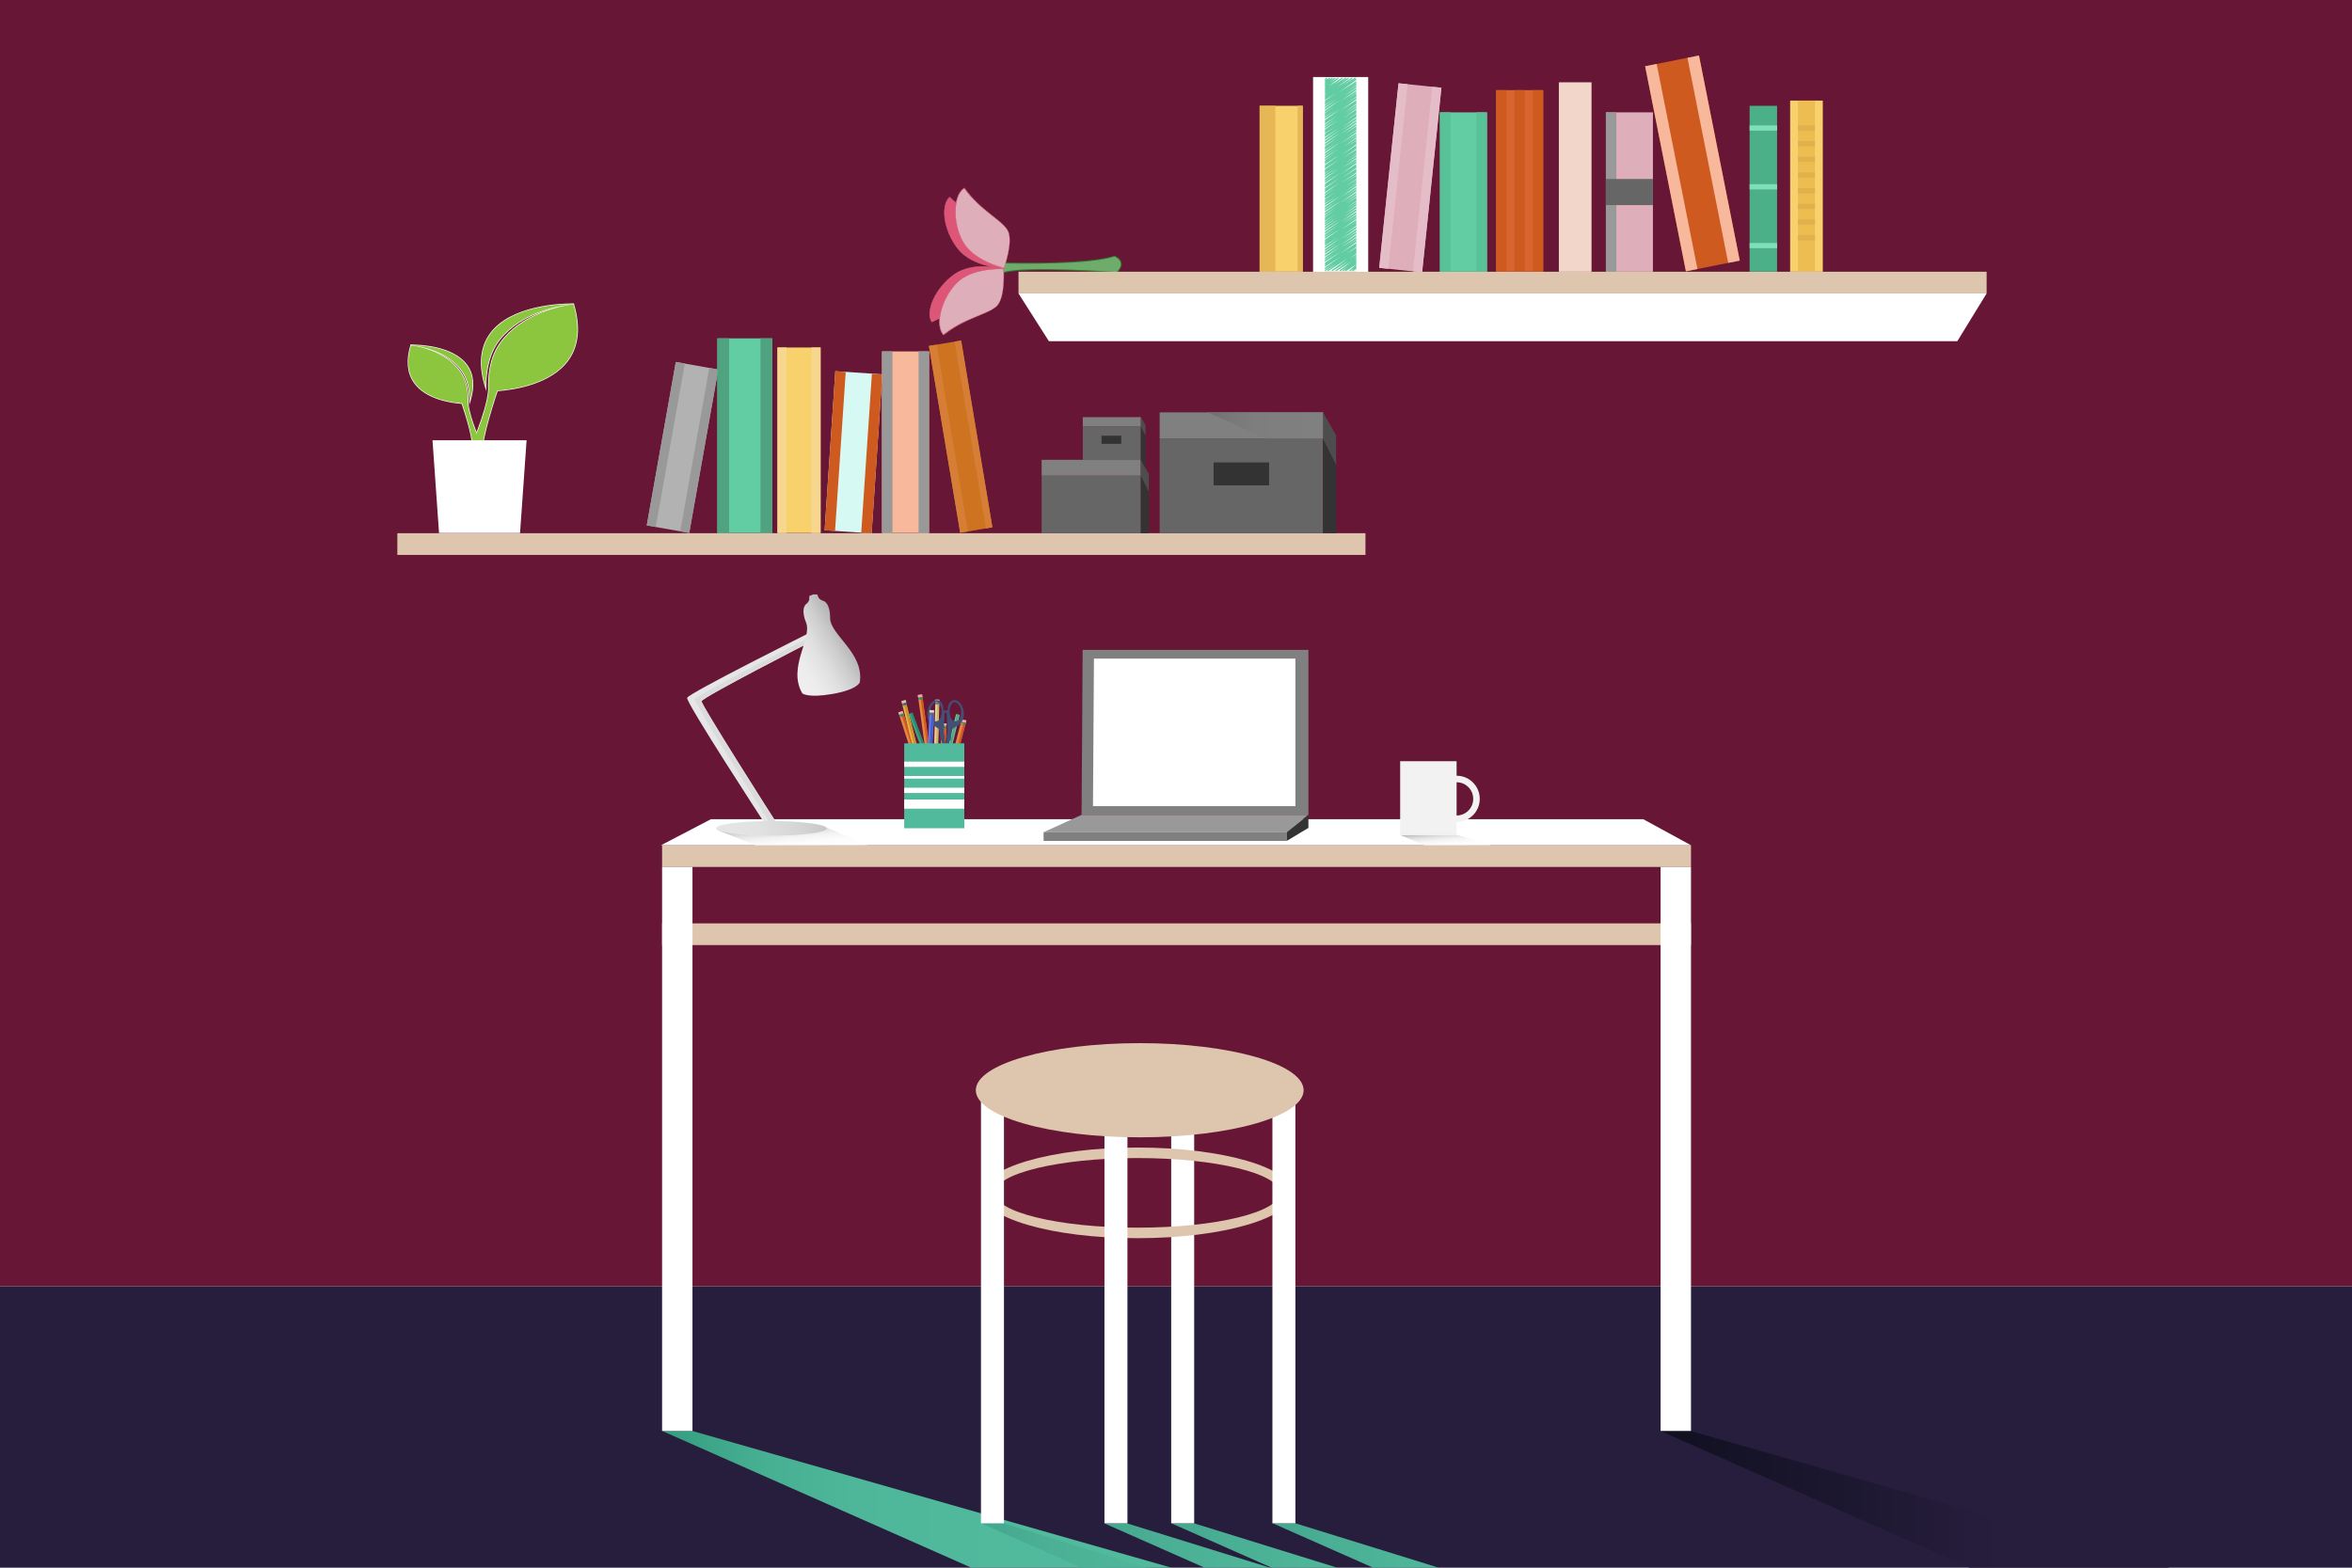<svg version="1.1" id="Layer_1" x="0px" y="0px" width="1800px" height="1200px" viewBox="0 0 1800 1200" enable-background="new 0 0 1800 1200" xmlns="http://www.w3.org/2000/svg">
	<defs></defs>
	<g>
		<g>
			<g>
				<rect x="-246" y="984.479" width="2293" height="369.936" style="fill: rgb(39, 30, 62);"></rect>
				<rect x="-246" y="-46.5" width="2293" height="1030.979" style="fill: rgb(103, 23, 53);"></rect>
			</g>
			<g>
				<g>
					<g>
						<g>
							<g>
								<path fill="#377233" d="M766.757,209.359l0.2-1.201c0.112-0.672,0.197-1.229,0.258-1.64c-0.34-0.011-0.78-0.021-1.307-0.025
									l-0.695-0.004l-0.177-3.092l1.004,0.288c0.704,0.202,1.281,0.354,1.699,0.46c0.079-0.586,0.191-1.481,0.307-2.606
									l0.07-0.682l0.816,0.021c0.187,0.005,0.38,0.009,0.579,0.018c3.957,0.091,10.267,0.201,17.792,0.201
									c22.13,0,51.438-0.923,65.388-5.322l0.238-0.075l0.236,0.085c0.175,0.063,4.306,1.593,5.147,5.133
									c0.563,2.369-0.487,4.984-3.123,7.773l-0.241,0.255l-0.349-0.025c-0.309-0.022-31.139-2.188-56.482-2.188
									c-14.699,0-24.708,0.715-29.751,2.124c-0.171,0.042-0.314,0.085-0.452,0.13L766.757,209.359z M798.118,205.25
									c23.926,0,52.719,1.926,56.232,2.167c2.096-2.298,2.945-4.367,2.523-6.152c-0.556-2.356-3.206-3.66-3.992-3.999
									c-14.227,4.387-43.477,5.124-65.578,5.124c-7.54,0-13.862-0.39-17.838-0.39c-0.006,0-0.013,0-0.02,0
									c-0.19,2-0.353,2.959-0.355,2.97l-0.024,0.198l-0.203,0.696l-0.063,0.011l-0.023,0.165c-0.028,0.2-0.086,0.624-0.177,1.216
									C773.918,205.922,783.848,205.25,798.118,205.25z"></path>
							</g>
							<path fill="#6DAC6A" d="M768.782,201.614c0.224,0.006,0.457,0.011,0.701,0.021c14.148,0.328,63.873,1.013,83.431-5.154
								c0,0,9.538,3.446,1.738,11.7c0,0-69.086-4.902-86.484-0.039c-0.166,0.041-0.326,0.088-0.48,0.138
								c0.235-1.413,0.354-2.319,0.374-2.447c-0.001-0.011,0-0.018,0-0.018s-0.006-0.002-0.013-0.003
								c-0.106-0.003-0.876-0.05-2.136-0.059l-0.024-0.429l-0.022-0.415l-0.03-0.513c1.457,0.417,2.374,0.627,2.507,0.654
								c0.006,0.001,0.013,0.003,0.013,0.003s0.001-0.006,0.003-0.012C768.383,204.892,768.578,203.598,768.782,201.614z"></path>
						</g>
						<g>
							<path fill="#DE5677" d="M733.28,190.884c11.119,13.767,35.077,14.167,35.077,14.167s3.419-21.836-2.941-28.875
								c-6.361-7.04-23.773-10.933-38.687-25.24C719.689,157.299,722.161,177.116,733.28,190.884z"></path>
							<path fill="#DE5677" d="M730.437,209.768c14.482-10.169,37.623-3.953,37.623-3.953s-2.73,21.933-10.785,26.947
								c-8.054,5.014-25.864,3.958-44.143,13.603C708.118,238.31,715.955,219.938,730.437,209.768z"></path>
							<linearGradient id="SVGID_1_" gradientUnits="userSpaceOnUse" x1="-977.393" y1="234.72" x2="-909.096" y2="234.72" gradientTransform="matrix(-0.528 -0.849 0.849 -0.528 48.536 -498.112)">
								<stop offset="0" style="stop-color:#DF737D"></stop>
								<stop offset="1" style="stop-color:#CB5078"></stop>
							</linearGradient>
							<path fill="url(#SVGID_1_)" d="M733.298,190.869c0.536,0.606,1.043,1.24,1.626,1.802c0.553,0.591,1.166,1.121,1.764,1.665
								c0.629,0.509,1.241,1.04,1.906,1.501c0.644,0.491,1.328,0.923,2.007,1.362c0.697,0.411,1.384,0.837,2.104,1.206
								c0.708,0.392,1.44,0.734,2.168,1.086c0.739,0.325,1.473,0.664,2.229,0.953c0.746,0.31,1.51,0.575,2.27,0.851
								c0.767,0.255,1.532,0.513,2.308,0.738c0.773,0.235,1.554,0.443,2.334,0.651c0.782,0.205,1.568,0.388,2.356,0.567
								c0.789,0.169,1.58,0.333,2.375,0.478c1.59,0.288,3.188,0.53,4.791,0.728c1.603,0.188,3.218,0.338,4.823,0.391l-0.207,0.173
								c0.461-3.123,0.768-6.281,0.917-9.441c0.138-3.159,0.133-6.334-0.232-9.479c-0.184-1.57-0.45-3.134-0.873-4.657
								c-0.428-1.518-1.029-3-1.915-4.299c-0.208-0.332-0.486-0.622-0.722-0.921l-0.854-0.826l-0.427-0.414
								c-0.151-0.126-0.309-0.244-0.462-0.366l-0.928-0.728c-0.634-0.467-1.308-0.886-1.959-1.332l-2.041-1.208l-2.083-1.139
								l-2.11-1.093l-4.24-2.152c-1.414-0.716-2.822-1.45-4.222-2.195l-2.092-1.137l-2.065-1.186
								c-0.692-0.39-1.369-0.804-2.041-1.228c-0.672-0.424-1.356-0.829-2.019-1.268c-1.313-0.895-2.652-1.752-3.915-2.721
								c-0.635-0.479-1.29-0.93-1.909-1.429l-1.851-1.506c-0.628-0.489-1.21-1.03-1.798-1.568l-1.764-1.605l0.35,0.005
								c-0.64,0.599-1.193,1.288-1.663,2.036c-0.438,0.765-0.84,1.559-1.117,2.406c-0.167,0.411-0.262,0.85-0.396,1.274
								c-0.102,0.434-0.21,0.866-0.291,1.305c-0.157,0.879-0.281,1.766-0.336,2.66c-0.037,0.446-0.058,0.893-0.065,1.34
								c-0.02,0.448-0.017,0.897-0.007,1.345c-0.002,0.45,0.024,0.897,0.049,1.346c0.017,0.448,0.061,0.896,0.102,1.343
								c0.034,0.447,0.093,0.893,0.15,1.338c0.05,0.448,0.122,0.892,0.197,1.334c0.066,0.445,0.147,0.887,0.239,1.328
								c0.083,0.442,0.169,0.884,0.274,1.322c0.192,0.879,0.423,1.75,0.667,2.617l0.388,1.294l0.424,1.283
								c0.305,0.849,0.616,1.695,0.963,2.528c0.163,0.42,0.35,0.831,0.531,1.244c0.18,0.414,0.363,0.826,0.564,1.23
								c0.381,0.819,0.8,1.618,1.225,2.415c0.443,0.786,0.892,1.569,1.375,2.332c0.231,0.389,0.487,0.76,0.735,1.137
								c0.248,0.378,0.499,0.752,0.767,1.116C732.188,189.443,732.745,190.154,733.298,190.869z M733.261,190.9
								c-0.559-0.711-1.122-1.42-1.643-2.158c-0.271-0.363-0.525-0.737-0.776-1.113c-0.251-0.376-0.511-0.747-0.745-1.134
								c-0.49-0.761-0.945-1.542-1.395-2.327c-0.434-0.794-0.874-1.585-1.269-2.399c-0.208-0.401-0.401-0.812-0.588-1.224
								c-0.19-0.411-0.385-0.82-0.556-1.239c-0.364-0.83-0.69-1.674-1.013-2.52l-0.453-1.282l-0.417-1.294
								c-0.262-0.868-0.512-1.74-0.722-2.622c-0.116-0.439-0.211-0.882-0.305-1.327c-0.098-0.443-0.184-0.889-0.257-1.336
								c-0.081-0.447-0.157-0.895-0.214-1.346c-0.064-0.45-0.129-0.899-0.168-1.352c-0.047-0.453-0.097-0.904-0.119-1.359
								c-0.031-0.453-0.062-0.907-0.066-1.363c-0.015-0.454-0.024-0.91-0.009-1.366c0-0.455,0.022-0.911,0.059-1.365
								c0.054-0.91,0.178-1.816,0.338-2.717c0.083-0.449,0.192-0.895,0.295-1.339c0.138-0.438,0.235-0.887,0.406-1.315
								c0.285-0.874,0.7-1.703,1.158-2.502c0.489-0.787,1.072-1.515,1.752-2.154l0.17-0.158l0.18,0.164l1.755,1.591
								c0.583,0.533,1.166,1.066,1.786,1.556l1.83,1.505c0.611,0.5,1.26,0.952,1.889,1.43c1.25,0.968,2.577,1.828,3.879,2.724
								c0.657,0.439,1.335,0.847,2.002,1.271s1.339,0.841,2.025,1.234l2.048,1.199l2.074,1.156c1.389,0.759,2.785,1.507,4.19,2.238
								l4.217,2.198l2.101,1.118l2.08,1.159l2.041,1.23c0.653,0.454,1.325,0.879,1.963,1.356l0.937,0.747
								c0.155,0.125,0.313,0.247,0.465,0.376l0.424,0.417l0.849,0.833c0.137,0.16,0.253,0.314,0.382,0.471
								c0.128,0.155,0.252,0.312,0.354,0.483c0.896,1.329,1.477,2.833,1.914,4.359c0.434,1.531,0.71,3.101,0.904,4.677
								c0.373,3.156,0.44,6.339,0.343,9.512c-0.05,1.587-0.317,3.147-0.449,4.729c-0.133,1.583-0.47,3.136-0.696,4.713l-0.026,0.179
								l-0.007,0.02c-1.635-0.046-3.165-0.177-4.78-0.359c-1.615-0.185-3.179-0.427-4.774-0.737
								c-0.798-0.152-1.571-0.32-2.364-0.497c-0.791-0.187-1.57-0.376-2.354-0.589c-0.784-0.212-1.562-0.433-2.333-0.687
								c-0.776-0.24-1.539-0.513-2.305-0.784c-0.758-0.291-1.52-0.572-2.265-0.897c-0.753-0.306-1.484-0.658-2.222-0.999
								c-0.725-0.367-1.454-0.724-2.157-1.129c-0.718-0.382-1.399-0.824-2.091-1.249c-0.673-0.456-1.354-0.896-1.998-1.391
								c-0.664-0.468-1.274-1.003-1.901-1.518c-0.597-0.55-1.208-1.085-1.758-1.682C734.296,192.146,733.793,191.51,733.261,190.9z"></path>
							<linearGradient id="SVGID_2_" gradientUnits="userSpaceOnUse" x1="-995.25" y1="204.894" x2="-961.016" y2="204.894" gradientTransform="matrix(-0.528 -0.849 0.849 -0.528 48.536 -498.112)">
								<stop offset="0" style="stop-color:#DF737D"></stop>
								<stop offset="1" style="stop-color:#CB5078"></stop>
							</linearGradient>
							<path fill="url(#SVGID_2_)" d="M730.423,209.749c0.68-0.44,1.339-0.914,2.055-1.299c0.694-0.423,1.429-0.767,2.154-1.132
								c0.744-0.321,1.479-0.668,2.247-0.935c0.754-0.298,1.531-0.535,2.303-0.787c0.781-0.217,1.56-0.453,2.354-0.623
								c0.788-0.196,1.588-0.338,2.385-0.491c0.802-0.124,1.604-0.262,2.412-0.348c0.805-0.107,1.615-0.168,2.425-0.239
								c0.811-0.048,1.622-0.101,2.435-0.118c0.812-0.031,1.625-0.028,2.437-0.016c0.813,0.011,1.625,0.045,2.437,0.084
								c0.811,0.048,1.622,0.102,2.432,0.176c1.619,0.142,3.232,0.346,4.835,0.613c1.604,0.271,3.197,0.578,4.78,0.983l0.174,0.045
								l-0.024,0.178c-0.211,1.58-0.494,3.141-0.801,4.699c-0.311,1.557-0.656,3.107-1.046,4.647
								c-0.781,3.076-1.723,6.118-2.952,9.049c-0.62,1.461-1.318,2.895-2.157,4.246c-0.84,1.347-1.813,2.633-3.041,3.664
								c-0.146,0.137-0.309,0.254-0.475,0.367c-0.166,0.116-0.321,0.231-0.497,0.347l-1.045,0.567l-0.522,0.284
								c-0.181,0.083-0.368,0.155-0.551,0.233l-1.106,0.459c-0.745,0.284-1.508,0.506-2.261,0.764l-2.301,0.62l-2.319,0.541
								l-2.327,0.496l-4.659,0.952c-1.553,0.314-3.101,0.649-4.645,0.996l-2.312,0.54l-2.299,0.589
								c-0.769,0.188-1.53,0.402-2.287,0.627c-0.759,0.226-1.523,0.43-2.275,0.671c-1.499,0.501-3.012,0.962-4.48,1.549
								c-0.736,0.287-1.484,0.542-2.21,0.854l-2.174,0.941c-0.731,0.301-1.438,0.652-2.145,1.004l-2.125,1.046l-0.219,0.107
								l-0.119-0.2c-0.478-0.801-0.838-1.662-1.092-2.552c-0.219-0.896-0.39-1.807-0.423-2.726
								c-0.046-0.458-0.016-0.917-0.027-1.375c0.023-0.456,0.04-0.915,0.085-1.37c0.095-0.909,0.225-1.814,0.424-2.705
								c0.089-0.448,0.194-0.891,0.319-1.329c0.111-0.442,0.245-0.877,0.384-1.311c0.129-0.437,0.284-0.865,0.439-1.292
								c0.146-0.43,0.319-0.852,0.488-1.272c0.163-0.426,0.349-0.84,0.534-1.255c0.179-0.418,0.376-0.827,0.577-1.233
								c0.194-0.411,0.4-0.816,0.616-1.214c0.212-0.401,0.427-0.801,0.658-1.192c0.445-0.79,0.926-1.56,1.417-2.321l0.756-1.129
								l0.789-1.107c0.544-0.724,1.09-1.446,1.668-2.143c0.281-0.356,0.581-0.695,0.875-1.038c0.294-0.344,0.592-0.685,0.903-1.014
								c0.604-0.674,1.246-1.313,1.88-1.957c0.649-0.631,1.302-1.256,1.981-1.854c0.332-0.307,0.684-0.592,1.029-0.884
								c0.345-0.293,0.692-0.582,1.053-0.856C728.954,210.803,729.69,210.277,730.423,209.749z M730.451,209.789
								c-0.728,0.535-1.459,1.064-2.159,1.636c-0.357,0.275-0.702,0.567-1.044,0.862c-0.343,0.293-0.692,0.582-1.021,0.891
								c-0.674,0.599-1.322,1.229-1.964,1.863c-0.628,0.649-1.251,1.301-1.843,1.982c-0.303,0.334-0.594,0.679-0.881,1.027
								c-0.288,0.346-0.581,0.69-0.853,1.049c-0.563,0.705-1.095,1.433-1.622,2.164l-0.762,1.118l-0.73,1.137
								c-0.473,0.767-0.935,1.54-1.361,2.332c-0.222,0.392-0.426,0.792-0.628,1.195c-0.209,0.398-0.409,0.801-0.595,1.209
								c-0.195,0.407-0.385,0.814-0.557,1.229c-0.178,0.413-0.357,0.824-0.513,1.246c-0.163,0.419-0.328,0.837-0.468,1.264
								c-0.147,0.424-0.295,0.848-0.418,1.279c-0.131,0.429-0.259,0.859-0.363,1.295c-0.117,0.433-0.22,0.869-0.307,1.307
								c-0.194,0.875-0.32,1.762-0.41,2.65c-0.043,0.444-0.058,0.889-0.08,1.335c0.013,0.445-0.018,0.892,0.03,1.334
								c0.033,0.89,0.201,1.764,0.411,2.62c0.244,0.85,0.587,1.663,1.037,2.416l-0.338-0.092l2.139-1.057
								c0.712-0.354,1.422-0.715,2.161-1.011l2.193-0.937c0.732-0.311,1.487-0.565,2.229-0.849c1.48-0.583,3.004-1.039,4.513-1.536
								c0.758-0.24,1.527-0.44,2.29-0.662c0.763-0.223,1.528-0.435,2.3-0.62l2.312-0.57l2.325-0.516
								c1.552-0.332,3.106-0.649,4.663-0.947l4.669-0.901l2.329-0.469l2.316-0.52l2.295-0.6c0.749-0.248,1.512-0.466,2.25-0.739
								l1.093-0.445c0.182-0.075,0.366-0.145,0.545-0.225l0.524-0.28l1.049-0.559c0.309-0.223,0.658-0.424,0.948-0.687
								c1.21-1.004,2.196-2.263,3.025-3.604c0.826-1.348,1.512-2.778,2.122-4.237c1.218-2.922,2.097-5.973,2.835-9.048
								c0.727-3.079,1.303-6.199,1.721-9.328l0.15,0.223c-1.558-0.392-3.151-0.692-4.744-0.955
								c-1.596-0.251-3.198-0.458-4.806-0.619c-0.803-0.081-1.609-0.141-2.414-0.195c-0.807-0.046-1.614-0.085-2.421-0.104
								c-0.808-0.016-1.616-0.031-2.423-0.018c-0.809,0.003-1.615,0.039-2.423,0.073c-0.806,0.056-1.613,0.1-2.415,0.191
								c-0.806,0.071-1.604,0.193-2.406,0.302c-0.796,0.138-1.595,0.266-2.383,0.447c-0.794,0.155-1.572,0.376-2.355,0.579
								c-0.773,0.235-1.55,0.461-2.305,0.756c-0.766,0.262-1.501,0.603-2.246,0.918c-0.725,0.359-1.46,0.699-2.154,1.114
								C731.796,208.884,731.133,209.354,730.451,209.789z"></path>
							<path fill="#DEAEBA" d="M731.923,217.006c12.229-12.791,36.137-11.191,36.137-11.191s1.585,22.046-5.341,28.53
								c-6.927,6.483-24.603,8.911-40.658,21.923C715.577,249.34,719.694,229.797,731.923,217.006z"></path>
							<path fill="#DEAEBA" d="M736.691,184.354c8.239,15.661,31.666,20.697,31.666,20.697s7.586-20.759,2.711-28.898
								c-4.877-8.138-21.203-15.333-33.061-32.258C729.868,148.772,728.451,168.692,736.691,184.354z"></path>
							<linearGradient id="SVGID_3_" gradientUnits="userSpaceOnUse" x1="-999.771" y1="205.99" x2="-967.13" y2="205.99" gradientTransform="matrix(-0.528 -0.849 0.849 -0.528 48.536 -498.112)">
								<stop offset="0" style="stop-color:#DF737D"></stop>
								<stop offset="1" style="stop-color:#CB5078"></stop>
							</linearGradient>
							<path fill="url(#SVGID_3_)" d="M731.905,216.989c0.582-0.564,1.136-1.156,1.763-1.673c0.599-0.549,1.252-1.031,1.894-1.53
								c0.667-0.459,1.321-0.943,2.021-1.354c0.683-0.438,1.398-0.822,2.106-1.22c0.724-0.364,1.441-0.747,2.187-1.068
								c0.735-0.346,1.492-0.64,2.245-0.946c0.763-0.278,1.521-0.568,2.297-0.81c0.77-0.262,1.553-0.479,2.333-0.706
								c0.786-0.206,1.571-0.415,2.365-0.589c0.791-0.188,1.589-0.343,2.388-0.489c0.799-0.147,1.602-0.271,2.406-0.391
								c0.805-0.111,1.611-0.215,2.419-0.3c1.616-0.175,3.238-0.29,4.863-0.339c1.626-0.046,3.248-0.054,4.88,0.036l0.18,0.009
								l0.011,0.18c0.1,1.59,0.126,3.177,0.127,4.766c-0.002,1.587-0.04,3.174-0.122,4.761c-0.169,3.169-0.501,6.335-1.137,9.449
								c-0.324,1.554-0.73,3.096-1.291,4.585c-0.563,1.484-1.267,2.935-2.271,4.185c-0.117,0.164-0.254,0.309-0.394,0.452
								c-0.141,0.146-0.27,0.29-0.42,0.437l-0.915,0.76l-0.457,0.379c-0.161,0.117-0.33,0.223-0.495,0.335l-0.996,0.666
								c-0.676,0.422-1.381,0.791-2.07,1.188l-2.136,1.057l-2.169,0.98l-2.187,0.939l-4.385,1.838
								c-1.462,0.611-2.915,1.24-4.363,1.881l-2.163,0.978l-2.142,1.024c-0.717,0.334-1.421,0.693-2.122,1.061
								c-0.7,0.368-1.41,0.717-2.101,1.1c-1.372,0.785-2.767,1.53-4.093,2.391c-0.666,0.425-1.351,0.821-2.001,1.268l-1.95,1.347
								c-0.659,0.437-1.284,0.92-1.909,1.402l-1.881,1.438l-0.194,0.149l-0.156-0.173c-0.624-0.692-1.144-1.467-1.566-2.291
								c-0.389-0.837-0.734-1.697-0.945-2.591c-0.135-0.44-0.194-0.896-0.294-1.344c-0.066-0.453-0.139-0.905-0.184-1.36
								c-0.084-0.91-0.131-1.823-0.109-2.735c0.001-0.457,0.018-0.913,0.055-1.366c0.023-0.456,0.07-0.908,0.123-1.36
								c0.042-0.453,0.111-0.902,0.179-1.353c0.061-0.451,0.148-0.897,0.232-1.344c0.078-0.448,0.18-0.891,0.28-1.333
								c0.094-0.444,0.208-0.884,0.326-1.323c0.11-0.44,0.233-0.878,0.369-1.311c0.129-0.435,0.262-0.869,0.414-1.296
								c0.283-0.862,0.606-1.711,0.939-2.553l0.523-1.255l0.558-1.239c0.393-0.817,0.788-1.631,1.22-2.428
								c0.206-0.403,0.434-0.794,0.657-1.188c0.222-0.394,0.448-0.787,0.688-1.17c0.461-0.779,0.966-1.53,1.463-2.285
								c0.514-0.745,1.033-1.486,1.584-2.204c0.266-0.366,0.555-0.714,0.837-1.067c0.281-0.354,0.565-0.705,0.866-1.043
								C730.669,218.31,731.289,217.651,731.905,216.989z M731.94,217.023c-0.61,0.666-1.225,1.327-1.799,2.024
								c-0.297,0.34-0.579,0.692-0.857,1.048c-0.279,0.355-0.565,0.704-0.828,1.071c-0.545,0.721-1.058,1.463-1.564,2.211
								c-0.491,0.757-0.975,1.52-1.422,2.303c-0.233,0.387-0.452,0.781-0.665,1.179c-0.215,0.396-0.435,0.79-0.633,1.195
								c-0.415,0.8-0.795,1.618-1.17,2.438l-0.53,1.243l-0.495,1.257c-0.315,0.843-0.618,1.693-0.882,2.553
								c-0.142,0.427-0.265,0.86-0.384,1.294c-0.127,0.431-0.245,0.865-0.349,1.302c-0.112,0.436-0.219,0.873-0.307,1.313
								c-0.095,0.44-0.19,0.879-0.261,1.322c-0.079,0.442-0.159,0.884-0.213,1.331c-0.063,0.444-0.126,0.889-0.162,1.335
								c-0.047,0.446-0.087,0.893-0.104,1.34c-0.03,0.448-0.047,0.895-0.047,1.343c-0.02,0.896,0.029,1.789,0.113,2.677
								c0.044,0.444,0.116,0.885,0.181,1.326c0.099,0.434,0.156,0.878,0.288,1.303c0.206,0.867,0.541,1.692,0.914,2.491
								c0.404,0.785,0.899,1.518,1.486,2.168l-0.349-0.024l1.892-1.454c0.63-0.486,1.256-0.978,1.923-1.412l1.97-1.346
								c0.658-0.447,1.349-0.842,2.021-1.265c1.339-0.86,2.745-1.604,4.128-2.384c0.697-0.382,1.412-0.729,2.117-1.095
								c0.705-0.366,1.414-0.723,2.136-1.054l2.157-1.009l2.18-0.958c1.458-0.626,2.921-1.24,4.39-1.836l4.405-1.791l2.192-0.913
								l2.171-0.96l2.135-1.035c0.687-0.389,1.392-0.751,2.063-1.162l0.985-0.648c0.164-0.11,0.331-0.213,0.492-0.327l0.46-0.376
								l0.92-0.753c0.26-0.278,0.562-0.544,0.795-0.857c0.992-1.22,1.714-2.647,2.268-4.124c0.548-1.482,0.943-3.019,1.257-4.567
								c0.627-3.103,0.897-6.267,1.023-9.427c0.115-3.162,0.074-6.334-0.125-9.484l0.19,0.189c-1.604-0.082-3.226-0.067-4.838-0.013
								c-1.614,0.063-3.227,0.171-4.834,0.326c-0.804,0.077-1.606,0.174-2.407,0.278c-0.799,0.112-1.599,0.229-2.395,0.368
								c-0.795,0.143-1.591,0.285-2.38,0.455c-0.792,0.159-1.577,0.352-2.362,0.542c-0.78,0.21-1.563,0.412-2.333,0.658
								c-0.776,0.225-1.536,0.501-2.3,0.764c-0.754,0.29-1.513,0.569-2.251,0.9c-0.749,0.307-1.469,0.676-2.197,1.026
								c-0.714,0.381-1.432,0.754-2.115,1.189c-0.701,0.405-1.355,0.883-2.024,1.337c-0.642,0.493-1.297,0.969-1.896,1.513
								C733.084,215.874,732.525,216.463,731.94,217.023z"></path>
							<linearGradient id="SVGID_4_" gradientUnits="userSpaceOnUse" x1="-977.606" y1="240.385" x2="-909.273" y2="240.385" gradientTransform="matrix(-0.528 -0.849 0.849 -0.528 48.536 -498.112)">
								<stop offset="0" style="stop-color:#DF737D"></stop>
								<stop offset="1" style="stop-color:#CB5078"></stop>
							</linearGradient>
							<path fill="url(#SVGID_4_)" d="M736.712,184.343c0.408,0.699,0.784,1.419,1.247,2.083c0.427,0.688,0.927,1.325,1.407,1.976
								c0.519,0.621,1.016,1.26,1.579,1.842c0.536,0.607,1.124,1.164,1.705,1.726c0.604,0.538,1.195,1.09,1.831,1.591
								c0.619,0.521,1.271,0.999,1.916,1.485c0.663,0.463,1.317,0.938,2.002,1.367c0.672,0.449,1.37,0.857,2.062,1.274
								c0.703,0.399,1.404,0.8,2.122,1.171c0.712,0.381,1.438,0.735,2.164,1.09c0.726,0.354,1.462,0.686,2.201,1.014
								c0.742,0.319,1.485,0.633,2.237,0.93c1.503,0.591,3.025,1.137,4.559,1.643c1.536,0.496,3.091,0.956,4.655,1.318l-0.235,0.129
								c1.057-2.974,1.97-6.012,2.728-9.083c0.748-3.073,1.359-6.189,1.609-9.345c0.124-1.576,0.166-3.162,0.047-4.737
								c-0.126-1.573-0.428-3.144-1.045-4.589c-0.139-0.366-0.356-0.704-0.529-1.044l-0.678-0.976l-0.338-0.488
								c-0.124-0.153-0.255-0.299-0.383-0.449l-0.769-0.894c-0.531-0.581-1.111-1.122-1.664-1.685l-1.768-1.582l-1.823-1.52
								l-1.857-1.481l-3.742-2.933c-1.25-0.977-2.487-1.969-3.716-2.973l-1.832-1.52l-1.796-1.563
								c-0.603-0.518-1.187-1.056-1.764-1.602s-1.169-1.077-1.734-1.635c-1.115-1.132-2.263-2.233-3.314-3.427
								c-0.531-0.592-1.086-1.162-1.596-1.772l-1.523-1.836c-0.522-0.601-0.988-1.246-1.46-1.886l-1.42-1.917l0.342,0.072
								c-0.744,0.465-1.421,1.032-2.025,1.675c-0.579,0.667-1.126,1.368-1.563,2.145c-0.244,0.372-0.421,0.783-0.635,1.173
								c-0.184,0.406-0.374,0.809-0.539,1.225c-0.325,0.831-0.618,1.677-0.845,2.543c-0.123,0.431-0.23,0.866-0.324,1.304
								c-0.107,0.435-0.19,0.875-0.269,1.317c-0.088,0.44-0.149,0.884-0.212,1.329c-0.071,0.443-0.114,0.89-0.161,1.337
								c-0.054,0.446-0.083,0.895-0.113,1.343c-0.036,0.447-0.053,0.896-0.065,1.346c-0.021,0.45-0.026,0.9-0.023,1.349
								c-0.004,0.451-0.004,0.9,0.015,1.35c0.017,0.9,0.074,1.8,0.146,2.697l0.13,1.345l0.168,1.341
								c0.135,0.891,0.275,1.782,0.455,2.666c0.079,0.445,0.181,0.883,0.28,1.324c0.095,0.441,0.196,0.88,0.315,1.315
								c0.215,0.876,0.471,1.742,0.733,2.606c0.282,0.858,0.571,1.713,0.896,2.555c0.151,0.426,0.331,0.84,0.501,1.258
								c0.169,0.418,0.344,0.835,0.536,1.245C735.9,182.729,736.309,183.535,736.712,184.343z M736.669,184.366
								c-0.41-0.806-0.826-1.61-1.193-2.436c-0.195-0.409-0.373-0.824-0.546-1.243c-0.174-0.417-0.356-0.831-0.511-1.256
								c-0.333-0.841-0.628-1.696-0.917-2.554c-0.271-0.863-0.549-1.724-0.78-2.601c-0.125-0.434-0.235-0.874-0.339-1.314
								c-0.107-0.439-0.218-0.878-0.305-1.322c-0.197-0.885-0.354-1.776-0.506-2.669l-0.196-1.346l-0.158-1.35
								c-0.089-0.902-0.166-1.806-0.202-2.712c-0.027-0.453-0.036-0.907-0.041-1.36c-0.011-0.454-0.009-0.908,0.006-1.361
								c0.007-0.454,0.019-0.908,0.051-1.362c0.024-0.454,0.048-0.908,0.097-1.359c0.042-0.452,0.08-0.906,0.146-1.355
								c0.058-0.451,0.115-0.902,0.2-1.349c0.074-0.45,0.153-0.898,0.256-1.342c0.089-0.447,0.198-0.889,0.323-1.328
								c0.229-0.882,0.527-1.749,0.857-2.601c0.168-0.424,0.362-0.84,0.55-1.257c0.219-0.403,0.402-0.825,0.653-1.211
								c0.449-0.802,1.059-1.468,1.662-2.165c0.632-0.676,1.385-1.213,2.178-1.707l0.196-0.122l0.104,0.128l1.393,1.869
								c0.468,0.636,0.926,1.255,1.439,1.856l1.5,1.822c0.502,0.608,1.049,1.174,1.573,1.765c1.038,1.192,2.173,2.291,3.276,3.422
								c0.559,0.559,1.145,1.088,1.717,1.635s1.15,1.085,1.748,1.602l1.777,1.574l1.81,1.535c1.216,1.015,2.44,2.019,3.678,3.008
								l3.71,2.974l1.844,1.503l1.817,1.54l1.763,1.603c0.553,0.572,1.129,1.12,1.663,1.711l0.774,0.915
								c0.127,0.153,0.26,0.303,0.384,0.458l0.335,0.49l0.67,0.982c0.104,0.184,0.188,0.357,0.284,0.536
								c0.095,0.176,0.187,0.354,0.254,0.542c0.621,1.478,0.899,3.066,1.032,4.648c0.129,1.586,0.096,3.179-0.02,4.763
								c-0.245,3.168-0.796,6.304-1.506,9.398c-0.356,1.548-0.758,3.084-1.192,4.612c-0.438,1.527-0.899,3.044-1.432,4.546
								l-0.061,0.17l-0.175-0.04c-1.594-0.362-3.151-0.815-4.702-1.308c-1.548-0.494-3.077-1.05-4.582-1.663
								c-0.753-0.304-1.5-0.626-2.244-0.953c-0.74-0.337-1.477-0.677-2.205-1.038c-0.729-0.36-1.453-0.729-2.162-1.127
								c-0.715-0.386-1.413-0.803-2.112-1.217c-0.687-0.433-1.38-0.855-2.048-1.319c-0.68-0.446-1.33-0.935-1.986-1.411
								c-0.64-0.5-1.287-0.991-1.899-1.526c-0.628-0.513-1.213-1.079-1.81-1.629c-0.57-0.577-1.153-1.143-1.689-1.752
								c-0.561-0.587-1.056-1.231-1.572-1.857c-0.479-0.655-0.975-1.298-1.398-1.991
								C737.443,185.791,737.073,185.068,736.669,184.366z"></path>
						</g>
					</g>
					<g>
						<g>
							<polygon fill="#FFFFFF" points="779.457,224.612 1520.375,224.612 1497.947,261.16 802.714,261.16 							"></polygon>
							<rect x="779.457" y="208" fill="#DEC5AE" width="740.918" height="16.612"></rect>
						</g>
					</g>
					<g>
						<rect x="964" y="81" fill="#F8D06C" width="33" height="127"></rect>
						<rect x="993" y="81" fill="#E5B855" width="4" height="127"></rect>
						<rect x="964" y="81" fill="#E5B855" width="12" height="127"></rect>
					</g>
					<g>
						<rect x="1339" y="81" fill="#4BAF87" width="21" height="127"></rect>
						<rect x="1339" y="96" fill="#7EE0B8" width="21" height="4"></rect>
						<rect x="1339" y="141" fill="#7EE0B8" width="21" height="4"></rect>
						<rect x="1339" y="186" fill="#7EE0B8" width="21" height="4"></rect>
					</g>
					<g>
						<rect x="1370" y="77" fill="#F8D06C" width="25" height="131"></rect>
						<rect x="1376" y="77" fill="#EDBD51" width="13" height="131"></rect>
						<rect x="1376" y="96" fill="#E2B04D" width="13" height="4"></rect>
						<rect x="1376" y="108" fill="#E2B04D" width="13" height="4"></rect>
						<rect x="1376" y="120" fill="#E2B04D" width="13" height="4"></rect>
						<rect x="1376" y="132" fill="#E2B04D" width="13" height="4"></rect>
						<rect x="1376" y="144" fill="#E2B04D" width="13" height="4"></rect>
						<rect x="1376" y="156" fill="#E2B04D" width="13" height="4"></rect>
						<rect x="1376" y="168" fill="#E2B04D" width="13" height="4"></rect>
						<rect x="1376" y="180" fill="#E2B04D" width="13" height="4"></rect>
					</g>
					<g>
						<rect x="1005" y="59" fill="#FFFFFF" width="42" height="149"></rect>
						<g>
							<polyline fill="none" stroke="#62CCA3" stroke-width="0.933" stroke-linecap="round" stroke-linejoin="round" points="
								1007.529,60.217 1007.971,59.931 1007.53,62.232 1011.09,59.928 1007.53,63.521 1013.08,59.927 1007.529,64.974
								1015.328,59.925 1007.529,66.367 1017.482,59.923 1007.53,67.673 1019.502,59.921 1007.53,69.036 1021.607,59.92
								1007.53,70.613 1024.047,59.918 1007.529,72.65 1027.197,59.915 1007.53,74.326 1029.789,59.913 1007.53,75.663
								1031.857,59.911 1007.53,77.422 1034.577,59.91 1007.53,78.987 1036.996,59.908 1007.53,80.311 1039.043,59.906
								1007.53,82.391 1042.26,59.903 1007.53,83.917 1044.473,59.997 1007.53,85.709 1044.474,61.788 1007.53,87.693
								1044.474,63.772 1007.529,89.881 1044.474,65.959 1007.529,91.662 1044.475,67.739 1007.529,92.938 1044.475,69.015
								1007.529,94.762 1044.475,70.84 1007.53,97.032 1044.476,73.11 1007.529,98.342 1044.476,74.419 1007.53,100.301
								1044.477,76.378 1007.529,102.174 1044.477,78.25 1007.529,104.215 1044.478,80.291 1007.53,105.556 1044.478,81.632
								1007.53,107.384 1044.478,83.461 1007.53,108.533 1044.478,84.61 1007.53,110.64 1044.478,86.716 1007.53,112.847
								1044.479,88.923 1007.529,115.091 1044.479,91.167 1007.529,117.071 1044.479,93.146 1007.53,118.295 1044.479,94.371
								1007.53,120.117 1044.479,96.191 1007.529,122.335 1044.479,98.409 1007.53,124.153 1044.48,100.227 1007.53,126.179
								1044.48,102.253 1007.53,127.93 1044.481,104.003 1007.53,129.375 1044.481,105.449 1007.53,131.525 1044.481,107.599
								1007.529,132.677 1044.481,108.75 1007.53,134.736 1044.482,110.81 1007.53,136.208 1044.482,112.281 1007.53,137.908
								1044.482,113.981 1007.53,139.814 1044.483,115.887 1007.53,141.912 1044.483,117.984 1007.53,143.631 1044.484,119.703
								1007.529,145.863 1044.484,121.934 1007.53,147.276 1044.484,123.348 1007.53,149.383 1044.484,125.455 1007.53,150.797
								1044.484,126.869 1007.53,152.938 1044.486,129.01 1007.529,154.73 1044.486,130.801 1007.53,155.892 1044.486,131.963
								1007.53,157.756 1044.486,133.827 1007.53,159.332 1044.486,135.402 1007.53,161.209 1044.487,137.279 1007.53,163.47
								1044.487,139.54 1007.53,165.35 1044.487,141.419 1007.53,167.613 1044.488,143.683 1007.529,169.538 1044.488,145.607
								1007.53,171.389 1044.488,147.458 1007.53,172.693 1044.489,148.762 1007.53,174.517 1044.489,150.585 1007.53,176.287
								1044.49,152.355 1007.53,178.26 1044.49,154.328 1007.53,180.311 1044.49,156.379 1007.53,182.567 1044.491,158.634
								1007.53,184.611 1044.491,160.679 1007.53,186.383 1044.492,162.45 1007.53,188.588 1044.492,164.655 1007.53,190.155
								1044.492,166.222 1007.53,191.651 1044.492,167.717 1007.53,193.67 1044.492,169.736 1007.53,195.902 1044.493,171.968
								1007.53,197.846 1044.493,173.913 1007.53,200.123 1044.493,176.188 1007.53,202.297 1044.494,178.362 1007.53,204.07
								1044.494,180.136 1007.53,206.333 1044.495,182.398 1008.568,207.097 1044.495,183.834 1011.631,207.095 1044.496,185.814
								1013.918,207.093 1044.496,187.293 1016.26,207.091 1044.496,188.808 1019.578,207.089 1044.497,190.953 1022.578,207.086
								1044.497,192.894 1025.778,207.084 1044.498,194.962 1028.055,207.082 1044.498,196.435 1029.905,207.081 1044.498,197.631
								1033.204,207.078 1044.499,199.764 1035.313,207.076 1044.498,201.128 1038.542,207.074 1044.499,203.217 1040.36,207.072
								1044.5,204.392 1042.964,207.07 1044.5,206.076 							"></polyline>
						</g>
						<rect x="1038" y="59" fill="#FFFFFF" width="9" height="149"></rect>
						<rect x="1005" y="59" fill="#FFFFFF" width="9" height="149"></rect>
					</g>
					<g>
						<rect x="1274.021" y="45.443" transform="matrix(0.981 -0.195 0.195 0.981 0.36 254.551)" fill="#CF5A20" width="42" height="159.999"></rect>
						<rect x="1306.705" y="42.23" transform="matrix(0.981 -0.195 0.195 0.981 1.296 257.641)" fill="#F7B89C" width="9" height="160"></rect>
						<rect x="1274.337" y="48.656" transform="matrix(0.981 -0.195 0.195 0.981 -0.572 251.488)" fill="#F7B89C" width="8.999" height="159.999"></rect>
					</g>
					<g>
						<rect x="1062.447" y="64.672" transform="matrix(0.995 0.104 -0.104 0.995 19.877 -111.116)" fill="#DEAEBA" width="33" height="142"></rect>
						<rect x="1088.378" y="66.019" transform="matrix(0.995 0.104 -0.104 0.995 20.086 -112.447)" fill="#E5BDC8" width="7" height="142"></rect>
						<rect x="1062.517" y="63.324" transform="matrix(0.995 0.104 -0.104 0.995 19.664 -109.765)" fill="#E5BDC8" width="7.001" height="142"></rect>
					</g>
					<g>
						<rect x="1102" y="86" fill="#62CCA3" width="36" height="122"></rect>
						<rect x="1130" y="86" fill="#59C197" width="8" height="122"></rect>
						<rect x="1102" y="86" fill="#59C197" width="8" height="122"></rect>
					</g>
					<g>
						<rect x="1229" y="86" fill="#DEAEBA" width="36" height="122"></rect>
						<rect x="1229" y="86" fill="#999999" width="8" height="122"></rect>
						<rect x="1229" y="137" fill="#666666" width="36" height="20"></rect>
					</g>
					<g>
						<rect x="1145" y="69" fill="#D86430" width="36" height="139"></rect>
						<rect x="1173" y="69" fill="#CF5A20" width="8" height="139"></rect>
						<rect x="1145" y="69" fill="#CF5A20" width="8" height="139"></rect>
						<rect x="1159" y="69" fill="#CF5A20" width="8" height="139"></rect>
					</g>
					<rect x="1193" y="63" fill="#F2D6C9" width="25" height="145"></rect>
				</g>
				<g>
					<g>
						<rect x="505.399" y="279.09" transform="matrix(0.985 0.175 -0.175 0.985 68.219 -86.27)" fill="#B2B2B2" width="33" height="127"></rect>
						<rect x="531.198" y="281.371" transform="matrix(0.985 0.175 -0.175 0.985 68.827 -88.491)" fill="#999999" width="7" height="127"></rect>
						<rect x="505.601" y="276.809" transform="matrix(0.985 0.175 -0.175 0.985 67.624 -84.064)" fill="#999999" width="7" height="127"></rect>
					</g>
					<g>
						<rect x="549" y="259" fill="#62CCA3" width="42" height="149"></rect>
						<rect x="582" y="259" fill="#50A37F" width="9" height="149"></rect>
						<rect x="549" y="259" fill="#50A37F" width="9" height="149"></rect>
					</g>
					<g>
						<rect x="595" y="266" fill="#F8D06C" width="33" height="142"></rect>
						<rect x="621" y="266" fill="#F7D68D" width="7" height="142"></rect>
						<rect x="595" y="266" fill="#F7D68D" width="7" height="142"></rect>
					</g>
					<g>
						<rect x="635.11" y="284.935" transform="matrix(0.998 0.067 -0.067 0.998 24.53 -42.795)" fill="#D7F9F3" width="36" height="122"></rect>
						<rect x="635.141" y="284.001" transform="matrix(0.998 0.067 -0.067 0.998 24.417 -41.833)" fill="#CF5A20" width="8" height="122"></rect>
						<rect x="663.141" y="286.001" transform="matrix(0.998 0.067 -0.067 0.998 24.612 -43.695)" fill="#CF5A20" width="8" height="122"></rect>
					</g>
					<g>
						<rect x="675" y="269" fill="#F7B89C" width="36" height="139"></rect>
						<rect x="703" y="269" fill="#999999" width="8" height="139"></rect>
						<rect x="675" y="269" fill="#999999" width="8" height="139"></rect>
					</g>
					<g>
						<rect x="722.875" y="261.931" transform="matrix(0.986 -0.165 0.165 0.986 -45.072 125.811)" fill="#CE7421" width="25" height="145"></rect>
						<rect x="742.739" y="260.283" transform="matrix(0.986 -0.165 0.165 0.986 -44.662 127.399)" fill="#D67E36" width="5" height="145"></rect>
						<rect x="723.005" y="263.498" transform="matrix(0.986 -0.165 0.165 0.986 -45.462 124.298)" fill="#D67E36" width="6" height="145"></rect>
					</g>
					<g>
						<rect x="304.082" y="408.15" fill="#DEC5AE" width="740.918" height="16.613"></rect>
					</g>
					<g>
						<g>
							<g>
								<g>
									<g>
										<path fill="#FFFFFF" d="M372.101,299.35l-0.939-3.038c-5.197-16.813-3.883-30.69,3.903-41.248
											c15.995-21.686,54.82-22.784,62.44-22.784c1.121,0,1.739,0.021,1.739,0.021l0.011,0.999
											c-0.299,0.017-30.102,1.904-49.909,19.844c-8.761,7.936-16.91,18.641-17.207,43.026L372.101,299.35z M430.129,233.535
											c-14.067,0.905-41.566,4.914-54.26,22.123c-7.108,9.638-8.666,22.163-4.643,37.267
											c0.957-22.502,8.917-32.795,17.448-40.522C401.933,240.395,419.584,235.488,430.129,233.535z"></path>
									</g>
									<g>
										<path fill="#FFFFFF" d="M363.84,351.419C363.84,351.419,363.84,351.419,363.84,351.419c-1.811,0-4.278-0.814-5.754-4.69
											l-0.075-0.198l0.09-0.192c0.141-0.301,14.097-30.251,15.447-47.499c-0.697-24.504,7.105-35.688,15.639-44.114
											c19.271-19.031,49.308-22.231,49.609-22.261l0.413-0.041l0.117,0.397c5.065,17.222,3.759,31.527-3.883,42.517
											c-13.247,19.052-42.307,23.182-54.558,24.073c-5.219,15.384-13.354,42.769-11.264,49.403l0.105,0.335l-0.279,0.213
											C369.337,349.448,366.721,351.419,363.84,351.419z M359.097,346.568c1.026,2.556,2.621,3.851,4.743,3.851c0,0,0,0,0.001,0
											c2.049,0,4.022-1.186,4.728-1.659c-2.253-9.167,10.049-45.786,11.478-49.984l0.107-0.314l0.332-0.023
											c11.907-0.831,41.018-4.8,54.138-23.67c7.4-10.644,8.699-24.524,3.863-41.26c-3.662,0.455-30.803,4.36-48.595,21.93
											c-8.374,8.268-16.028,19.251-15.343,43.427C373.238,315.607,360.313,343.934,359.097,346.568z"></path>
									</g>
								</g>
								<g>
									<g>
										<path fill="#FFFFFF" d="M359.176,310.001l-0.039-3.18c-0.198-16.308-5.643-23.462-11.498-28.765
											c-13.251-12.003-33.205-13.268-33.405-13.279l0.011-0.999c0,0,0.417-0.015,1.173-0.015c5.129,0,31.265,0.741,42.05,15.362
											c5.261,7.132,6.15,16.498,2.646,27.837L359.176,310.001z M323.022,265.146c7.167,1.601,17.386,5.012,25.289,12.17
											c5.615,5.085,10.863,11.818,11.713,26.232c2.342-9.621,1.217-17.625-3.359-23.828
											C348.924,269.225,332.919,266.076,323.022,265.146z"></path>
									</g>
									<g>
										<path fill="#FFFFFF" d="M364.874,344.075c-1.99,0-3.789-1.356-3.865-1.414l-0.279-0.213l0.105-0.335
											c1.386-4.397-4.027-22.632-7.525-32.961c-8.311-0.617-27.747-3.432-36.641-16.223c-5.16-7.421-6.044-17.071-2.629-28.683
											l0.117-0.397l0.413,0.041c0.203,0.021,20.425,2.175,33.404,14.991c5.755,5.684,11.017,13.225,10.549,29.772
											c0.902,11.496,10.259,31.576,10.354,31.777l0.09,0.192l-0.075,0.198C367.866,343.51,366.141,344.075,364.874,344.075z
											 M361.885,342.05c0.525,0.339,1.742,1.024,2.989,1.024c1.333,0,2.343-0.813,3.005-2.417
											c-1.037-2.236-9.475-20.732-10.355-31.98c0.456-16.219-4.658-23.561-10.253-29.085
											c-11.706-11.559-29.468-14.281-32.389-14.658c-3.187,11.125-2.31,20.35,2.609,27.424
											c8.768,12.61,28.251,15.265,36.221,15.82l0.332,0.023l0.107,0.314C355.104,311.321,363.277,335.653,361.885,342.05z"></path>
									</g>
								</g>
							</g>
							<g>
								<g>
									<path fill="#8CC63F" d="M389.01,252.774c20.175-18.273,50.216-19.973,50.216-19.973s-88.105-3.017-67.587,63.363
										C371.915,273.5,378.662,262.147,389.01,252.774z"></path>
									<path fill="#8CC63F" d="M438.846,232.963c0,0-29.94,2.993-49.308,22.12c-9.891,9.766-16.127,21.343-15.492,43.797
										c-1.374,17.54-15.493,47.671-15.493,47.671c3.098,8.133,10.591,2.415,10.591,2.415
										c-2.65-8.414,10.147-46.422,11.375-50.029C399.914,297.584,455.282,288.85,438.846,232.963z"></path>
								</g>
								<g>
									<path fill="#8CC63F" d="M347.976,277.686c-13.543-12.268-33.712-13.408-33.712-13.408s59.148-2.026,45.374,42.538
										C359.453,291.601,354.923,283.979,347.976,277.686z"></path>
									<path fill="#8CC63F" d="M314.52,264.387c0,0,20.099,2.009,33.103,14.849c6.639,6.557,10.826,14.328,10.4,29.402
										c0.921,11.775,10.401,32.003,10.401,32.003c-2.079,5.46-7.11,1.622-7.11,1.622c1.78-5.649-6.812-31.165-7.636-33.586
										C340.656,307.769,303.486,301.905,314.52,264.387z"></path>
								</g>
							</g>
						</g>
						<polygon fill="#FFFFFF" points="398,408 336,408 331,337 403,337 						"></polygon>
					</g>
					<g>
						<rect x="797.164" y="364.113" fill="#666666" width="75.926" height="44.037"></rect>
						<polygon fill="#333333" points="873.09,408.086 879.164,408.15 879.164,376.261 873.09,364.113 						"></polygon>
						<rect x="797.164" y="351.965" fill="#808080" width="75.926" height="12.148"></rect>
						<polygon fill="#4D4D4D" points="873.09,351.965 879.164,362.595 879.164,376.261 873.09,364.303 						"></polygon>
					</g>
					<g>
						<g>
							<rect x="887.5" y="335.65" fill="#666666" width="125" height="72.5"></rect>
							<polygon fill="#333333" points="1012.5,408.045 1022.5,408.15 1022.5,355.65 1012.5,335.65 							"></polygon>
							<rect x="887.5" y="315.65" fill="#808080" width="125" height="20"></rect>
							<polygon fill="#4D4D4D" points="1012.5,315.65 1022.5,333.15 1022.5,355.65 1012.5,335.963 							"></polygon>
						</g>
						<rect x="928.75" y="353.981" fill="#333333" width="42.5" height="17.5"></rect>
						<linearGradient id="SVGID_7_" gradientUnits="userSpaceOnUse" x1="924.283" y1="325.65" x2="1012.5" y2="325.65">
							<stop offset="0" style="stop-color:#6E6E6E"></stop>
							<stop offset="0.141" style="stop-color:#767676"></stop>
							<stop offset="0.399" style="stop-color:#7E7E7E"></stop>
							<stop offset="0.946" style="stop-color:#808080"></stop>
						</linearGradient>
						<polygon fill="url(#SVGID_7_)" points="924.283,315.65 969.042,335.65 1012.5,335.65 1012.5,315.65 						"></polygon>
					</g>
					<g>
						<rect x="828.673" y="326.397" fill="#666666" width="44.444" height="25.778"></rect>
						<polygon fill="#333333" points="873.117,352.137 876.673,358.31 876.673,333.508 873.117,326.397 						"></polygon>
						<rect x="828.673" y="319.286" fill="#808080" width="44.444" height="7.111"></rect>
						<polygon fill="#4D4D4D" points="873.117,319.286 876.673,325.508 876.673,333.508 873.117,326.508 						"></polygon>
						<rect x="843" y="333.508" fill="#333333" width="15.111" height="6.222"></rect>
					</g>
				</g>
				<g>
					<g>
						<rect x="506.699" y="647" fill="#DEC5AE" width="787.432" height="16.613"></rect>
						<rect x="506.699" y="706.807" fill="#DEC5AE" width="787.432" height="16.611"></rect>
						<polygon fill="#FFFFFF" points="505.869,647 544.077,627.066 1257.584,627.066 1294.131,647 						"></polygon>
						<g>
							<linearGradient id="SVGID_8_" gradientUnits="userSpaceOnUse" x1="506.699" y1="1185.311" x2="988.699" y2="1185.311">
								<stop offset="0" style="stop-color:#349C7E"></stop>
								<stop offset="0.026" style="stop-color:#38A082"></stop>
								<stop offset="0.153" style="stop-color:#47AF91"></stop>
								<stop offset="0.305" style="stop-color:#4FB799"></stop>
								<stop offset="0.543" style="stop-color:#52BA9C"></stop>
							</linearGradient>
							<polygon fill="url(#SVGID_8_)" points="506.699,1095.311 529.699,1095.311 988.699,1226.311 913.611,1275.311 							"></polygon>
							<rect x="506.699" y="663.613" fill="#FFFFFF" width="23.257" height="431.697"></rect>
						</g>
						<g>
							<linearGradient id="SVGID_9_" gradientUnits="userSpaceOnUse" x1="1270.695" y1="1185.311" x2="1752.696" y2="1185.311">
								<stop offset="0" style="stop-color: rgb(16, 16, 32);"></stop>
								<stop offset="0.543" style="stop-color: rgb(39, 30, 62);"></stop>
							</linearGradient>
							<polygon points="1270.695,1095.311 1293.695,1095.311 1752.696,1226.311 1677.608,1275.311 							" fill="url(#SVGID_9_)"></polygon>
							<rect x="1270.874" y="663.613" fill="#FFFFFF" width="23.257" height="431.697"></rect>
						</g>
					</g>
					<g id="monitor" style="cursor: pointer">
						<title>computer</title>
						<polygon fill="#808080" points="828.566,497.489 1001.336,497.489 1001.336,623.744 827.736,623.744 						"></polygon>
						<polygon fill="#FFFFFF" points="837.204,504.134 991.369,504.134 991.369,617.1 836.457,617.1 						"></polygon>
						<polygon fill="#999999" points="1001.336,623.744 984.723,637.033 798.664,637.033 827.736,623.744 						"></polygon>
						<rect x="798.664" y="637.033" fill="#808080" width="186.059" height="6.646"></rect>
						<polygon fill="#333333" points="1001.336,623.744 1001.336,633.711 984.723,643.68 984.723,637.033 						"></polygon>
					</g>
					<g>
						<linearGradient id="SVGID_10_" gradientUnits="userSpaceOnUse" x1="1105.727" y1="636.189" x2="1106.922" y2="649.85">
							<stop offset="0" style="stop-color:#B3B3B3"></stop>
							<stop offset="0.012" style="stop-color:#B6B6B6"></stop>
							<stop offset="0.152" style="stop-color:#D0D0D0"></stop>
							<stop offset="0.305" style="stop-color:#E5E5E5"></stop>
							<stop offset="0.476" style="stop-color:#F4F4F4"></stop>
							<stop offset="0.68" style="stop-color:#FCFCFC"></stop>
							<stop offset="1" style="stop-color:#FFFFFF"></stop>
						</linearGradient>
						<polygon fill="url(#SVGID_10_)" points="1071.549,639.18 1114.74,639 1141.1,646.86 1090.086,647 						"></polygon>
						<path fill="#F2F2F2" d="M1114.74,593.793v-11.097h-43.191v56.483h43.191v-9.969c9.804,0,17.712-7.906,17.712-17.709
							S1124.544,593.793,1114.74,593.793z M1114.74,624.229v-25.452c7.045,0,12.728,5.68,12.728,12.725
							S1121.785,624.229,1114.74,624.229z"></path>
					</g>
					<g>
						<g>
							<g>
								<rect x="697.793" y="543.181" transform="matrix(0.951 -0.309 0.309 0.951 -143.957 244.363)" fill="#E58645" width="3.464" height="67"></rect>
								<rect x="699.482" y="542.913" transform="matrix(0.951 -0.309 0.309 0.951 -143.819 244.568)" fill="#CF5A20" width="1.732" height="67"></rect>
								<rect x="688.331" y="547.075" transform="matrix(0.951 -0.309 0.309 0.951 -135.42 240.014)" fill="#218E6C" width="3.464" height="0.958"></rect>
								<rect x="688.578" y="548.14" transform="matrix(0.951 -0.309 0.309 0.951 -135.643 240.128)" fill="#218E6C" width="3.464" height="0.354"></rect>
								<rect x="688.054" y="546.525" transform="matrix(0.951 -0.309 0.309 0.951 -135.197 239.959)" fill="#218E6C" width="3.463" height="0.354"></rect>
								<rect x="687.72" y="544.776" transform="matrix(0.951 -0.309 0.309 0.951 -134.869 239.731)" fill="#DEAEBA" width="3.462" height="1.802"></rect>
							</g>
							<g>
								<rect x="697.809" y="535.346" transform="matrix(0.97 -0.244 0.244 0.97 -117.623 187.781)" fill="#E5B34D" width="3.257" height="67.001"></rect>
								<rect x="699.414" y="535.149" transform="matrix(0.97 -0.243 0.243 0.97 -117.288 187.403)" fill="#CF8F27" width="1.628" height="66.999"></rect>
								<rect x="690.346" y="538.666" transform="matrix(0.97 -0.244 0.244 0.97 -110.553 184.947)" fill="#265E8E" width="3.257" height="0.959"></rect>
								<rect x="690.541" y="539.746" transform="matrix(0.97 -0.244 0.244 0.97 -110.685 184.901)" fill="#265E8E" width="3.257" height="0.354"></rect>
								<rect x="690.128" y="538.1" transform="matrix(0.97 -0.244 0.244 0.97 -110.373 184.926)" fill="#265E8E" width="3.256" height="0.354"></rect>
								<rect x="689.865" y="536.33" transform="matrix(0.97 -0.244 0.244 0.97 -110.062 184.685)" fill="#DEBEB6" width="3.256" height="1.802"></rect>
							</g>
							<g>
								<rect x="706.787" y="531.222" transform="matrix(0.991 -0.136 0.136 0.991 -70.271 101.679)" fill="#E58645" width="3.283" height="67"></rect>
								<rect x="708.42" y="531.111" transform="matrix(0.991 -0.136 0.136 0.991 -70.18 101.673)" fill="#CF5A20" width="1.641" height="67"></rect>
								<rect x="702.621" y="533.903" transform="matrix(0.991 -0.136 0.136 0.991 -66.244 100.943)" fill="#218E6C" width="3.283" height="0.959"></rect>
								<rect x="702.73" y="535" transform="matrix(0.991 -0.136 0.136 0.991 -66.223 100.738)" fill="#218E6C" width="3.282" height="0.354"></rect>
								<rect x="702.499" y="533.318" transform="matrix(0.991 -0.136 0.136 0.991 -66.078 100.836)" fill="#218E6C" width="3.282" height="0.354"></rect>
								<rect x="702.352" y="531.526" transform="matrix(0.991 -0.136 0.136 0.991 -65.934 100.806)" fill="#DEAEBA" width="3.282" height="1.802"></rect>
							</g>
							<g>
								<rect x="706.928" y="543.286" transform="matrix(0.937 -0.35 0.35 0.937 -157.22 284.917)" fill="#40A080" width="3.109" height="67"></rect>
								<rect x="708.434" y="543.013" transform="matrix(0.937 -0.35 0.35 0.937 -157.079 285.154)" fill="#218E6C" width="1.555" height="67"></rect>
							</g>
							<g>
								<rect x="718.785" y="553.54" transform="matrix(0.999 0.052 -0.052 0.999 31.571 -36.753)" fill="#E58645" width="3.561" height="67.001"></rect>
								<rect x="720.564" y="553.587" transform="matrix(0.999 0.052 -0.052 0.999 31.566 -36.789)" fill="#CF5A20" width="1.781" height="67.001"></rect>
								<rect x="720.384" y="555.978" transform="matrix(0.999 0.052 -0.052 0.999 29.898 -36.783)" fill="#218E6C" width="3.56" height="0.959"></rect>
								<rect x="720.343" y="557.082" transform="matrix(0.999 0.052 -0.052 0.999 30.111 -36.979)" fill="#218E6C" width="3.56" height="0.354"></rect>
								<rect x="720.432" y="555.386" transform="matrix(0.999 0.052 -0.052 0.999 29.95 -36.901)" fill="#218E6C" width="3.559" height="0.354"></rect>
								<rect x="720.488" y="553.585" transform="matrix(0.999 0.052 -0.052 0.999 29.886 -36.896)" fill="#DEAEBA" width="3.56" height="1.803"></rect>
							</g>
							<g>
								<rect x="714.5" y="535.514" transform="matrix(1 0.027 -0.027 1 15.831 -19.372)" fill="#E5D192" width="3.035" height="67"></rect>
								<rect x="716.017" y="535.535" transform="matrix(1 0.027 -0.027 1 15.64 -19.164)" fill="#CFB36D" width="1.518" height="67"></rect>
								<rect x="715.343" y="537.922" transform="matrix(1 0.027 -0.027 1 14.994 -19.406)" fill="#53608E" width="3.035" height="0.958"></rect>
								<rect x="715.32" y="539.025" transform="matrix(1 0.027 -0.027 1 15.016 -19.405)" fill="#53608E" width="3.035" height="0.354"></rect>
								<rect x="715.367" y="537.328" transform="matrix(1 0.027 -0.027 1 14.97 -19.407)" fill="#53608E" width="3.035" height="0.354"></rect>
								<rect x="715.397" y="535.526" transform="matrix(1 0.028 -0.028 1 15.032 -19.524)" fill="#DEDEDE" width="3.034" height="1.802"></rect>
							</g>
							<g>
								<rect x="723.098" y="546.144" transform="matrix(0.971 0.24 -0.24 0.971 160.622 -157.198)" fill="#62CCA3" width="2.847" height="67"></rect>
								<rect x="724.5" y="546.315" transform="matrix(0.97 0.241 -0.241 0.97 161.419 -157.922)" fill="#50A37F" width="1.424" height="66.999"></rect>
							</g>
							<g>
								<rect x="727.454" y="549.5" transform="matrix(0.968 0.253 -0.253 0.968 170.82 -165.223)" fill="#E58645" width="3.52" height="67.001"></rect>
								<rect x="729.185" y="549.723" transform="matrix(0.968 0.253 -0.253 0.968 171.279 -165.711)" fill="#CF5A20" width="1.76" height="67"></rect>
								<rect x="735.187" y="552.889" transform="matrix(0.968 0.252 -0.252 0.968 163.513 -168.075)" fill="#218E6C" width="3.521" height="0.958"></rect>
								<rect x="734.984" y="553.967" transform="matrix(0.968 0.253 -0.253 0.968 163.824 -168.096)" fill="#218E6C" width="3.521" height="0.354"></rect>
								<rect x="735.413" y="552.324" transform="matrix(0.968 0.252 -0.252 0.968 163.276 -168.141)" fill="#218E6C" width="3.522" height="0.354"></rect>
								<rect x="735.686" y="550.557" transform="matrix(0.968 0.253 -0.253 0.968 163.219 -168.4)" fill="#DEAEBA" width="3.52" height="1.803"></rect>
							</g>
							<path fill="#444F75" d="M725.356,542.796c0.003,0.253,0.012,0.507,0.022,0.76c-0.305,0.03-1.31,0.091-1.506,0.275
								c-0.095,0.089-0.151,0.228-0.182,0.389c-0.031-0.161-0.086-0.299-0.182-0.389c-0.196-0.184-1.201-0.245-1.505-0.275
								c0.009-0.253,0.019-0.507,0.022-0.76c0.029-2.493-0.856-5.328-3.289-6.461c-2.495-1.163-5.069,0.353-6.539,2.386
								c-2.382,3.296-3.239,8.128-1.785,11.958c0.79,2.083,2.289,3.73,4.159,4.908c1.208,0.761,2.82,1.248,3.79,2.334
								c0.84,0.941,0.834,2.334,0.909,3.521c0.116,1.843,0.294,3.673,0.522,5.505c0.228-0.314,0.537-0.496,0.717-0.852
								c0.219,1.417,0.404,2.837,0.657,4.248c0.297,1.662,0.497,3.33,0.835,4.987c0.44,2.155,0.431,4.389,0.585,6.58
								c0.12,1.708,0.329,3.414,0.488,5.119c0.134,1.44,0.093,2.912,0.2,4.358c0.02,0.751,0.087,1.475,0.254,2.125
								c0.071-0.001,0.122-0.023,0.159-0.059c0.038,0.036,0.088,0.058,0.159,0.059c0.513-1.999,0.862-3.989,1.185-6.027
								c0.269-1.694,0.393-2.81,0.499-4.446c0.115-1.78,0.273-3.545,0.308-5.326c0.021-1.089,0.026-2.285-0.124-3.368
								c-0.021-0.157-0.046-0.307-0.075-0.453c0.198-1.183,0.359-2.369,0.571-3.551c0.253-1.411,0.438-2.832,0.657-4.248
								c0.18,0.355,0.489,0.538,0.717,0.852c0.228-1.832,0.406-3.662,0.522-5.505c0.075-1.187,0.069-2.581,0.91-3.521
								c0.969-1.086,2.581-1.573,3.79-2.334c1.87-1.178,3.369-2.824,4.159-4.908c1.454-3.83,0.598-8.662-1.785-11.958
								c-1.469-2.033-4.043-3.549-6.538-2.386C726.213,537.468,725.326,540.303,725.356,542.796z M715.509,552.045
								c-2.844-0.723-3.495-3.588-3.718-6.127l-0.041-0.331c0.159-2.144,0.41-4.128,1.74-5.916c1.271-1.709,3.635-3.31,5.315-1.2
								c1.871,2.352,2.193,6.063,1.608,8.901C719.928,549.73,718.406,552.782,715.509,552.045z M725.009,557.227
								c0.054,1.118,0.061,2.241,0.006,3.359c-0.059,1.196-0.56,2.13-0.691,3.321c0.579,0.578-0.205,4.336-0.426,5.105
								c-0.059,0.203-0.128,0.401-0.207,0.597c-0.079-0.196-0.148-0.395-0.207-0.597c-0.221-0.769-1.005-4.527-0.427-5.105
								c-0.131-1.191-0.632-2.125-0.69-3.321c-0.055-1.118-0.048-2.241,0.006-3.359c0.079-1.61,0.025-3.197,0.206-4.799
								c0.166-1.469,0.249-2.942,0.246-4.421c-0.001-0.944-0.349-2.294,0.861-2.508c0-0.045,0.002-0.097,0.005-0.154
								c0.003,0.057,0.005,0.109,0.005,0.154c1.21,0.213,0.863,1.564,0.861,2.508c-0.003,1.479,0.081,2.952,0.246,4.421
								C724.983,554.03,724.93,555.617,725.009,557.227z M733.892,539.672c1.33,1.788,1.582,3.772,1.74,5.916l-0.041,0.331
								c-0.222,2.539-0.874,5.404-3.718,6.127c-2.896,0.736-4.419-2.315-4.905-4.672c-0.584-2.837-0.263-6.549,1.609-8.901
								C730.257,536.362,732.62,537.963,733.892,539.672z"></path>
							<g>
								<rect x="709.285" y="543.519" transform="matrix(0.999 0.052 -0.052 0.999 31.156 -36.402)" fill="#6777E5" width="3.473" height="67.001"></rect>
								<rect x="711.02" y="543.564" transform="matrix(0.999 0.053 -0.053 0.999 31.495 -36.819)" fill="#3F61CF" width="1.737" height="67"></rect>
								<rect x="710.884" y="545.956" transform="matrix(0.999 0.052 -0.052 0.999 29.395 -36.336)" fill="#8E5C36" width="3.472" height="0.959"></rect>
								<rect x="710.842" y="547.06" transform="matrix(0.999 0.052 -0.052 0.999 29.609 -36.534)" fill="#8E5C36" width="3.472" height="0.354"></rect>
								<rect x="710.931" y="545.364" transform="matrix(0.999 0.052 -0.052 0.999 29.443 -36.45)" fill="#8E5C36" width="3.471" height="0.354"></rect>
								<rect x="710.987" y="543.563" transform="matrix(0.999 0.052 -0.052 0.999 29.383 -36.45)" fill="#CFDED9" width="3.472" height="1.803"></rect>
							</g>
						</g>
						<g>
							<rect x="692" y="569" fill="#52BA9C" width="46" height="65"></rect>
							<rect x="692" y="583" fill="#FFFFFF" width="46" height="4"></rect>
							<rect x="692" y="594" fill="#FFFFFF" width="46" height="2"></rect>
							<rect x="692" y="603" fill="#FFFFFF" width="46" height="4"></rect>
							<rect x="692" y="612" fill="#FFFFFF" width="46" height="7"></rect>
						</g>
					</g>
					<g>
						<linearGradient id="SVGID_11_" gradientUnits="userSpaceOnUse" x1="606.158" y1="630.93" x2="607.981" y2="651.77">
							<stop offset="0" style="stop-color:#B3B3B3"></stop>
							<stop offset="0.012" style="stop-color:#B6B6B6"></stop>
							<stop offset="0.152" style="stop-color:#D0D0D0"></stop>
							<stop offset="0.305" style="stop-color:#E5E5E5"></stop>
							<stop offset="0.476" style="stop-color:#F4F4F4"></stop>
							<stop offset="0.68" style="stop-color:#FCFCFC"></stop>
							<stop offset="1" style="stop-color:#FFFFFF"></stop>
						</linearGradient>
						<polygon fill="url(#SVGID_11_)" points="550.039,635.84 632.443,633.443 664.1,646.86 578.086,647 						"></polygon>
						<g>
							<path fill="#E6E6E6" d="M621,483.666c0,0-94.109,47-95.138,50.5S585.058,630,585.058,630h9.333
								c0,0-58.167-90.083-57.487-93.25S621,491,621,491V483.666z"></path>
							<path fill="#DBDBDB" d="M621,487.167c0,0-88.604,45.249-89.333,48.01s56.582,93.329,56.582,93.329l5.061,0.01
								c0,0-56.563-89.141-56.405-91.766S621,491,621,491V487.167z"></path>
						</g>
						<linearGradient id="SVGID_12_" gradientUnits="userSpaceOnUse" x1="602.504" y1="510.811" x2="646.349" y2="485.497">
							<stop offset="0" style="stop-color:#F0F0F0"></stop>
							<stop offset="0.254" style="stop-color:#ECECEC"></stop>
							<stop offset="0.512" style="stop-color:#E0E0E0"></stop>
							<stop offset="0.771" style="stop-color:#CCCCCC"></stop>
							<stop offset="1" style="stop-color:#B3B3B3"></stop>
						</linearGradient>
						<path fill="url(#SVGID_12_)" d="M616.901,476.574c-4.812-12.077,0.605-14.605,0.605-14.605c1.298-1.201,1.78-2.795,1.78-2.795
							l0.143-3.018l2.842-1.132L622.267,455h3.125l1.25,2.75c0,0,1.037,1.303,2.688,1.938c0,0,5.969,0.344,5.969,13.344
							s26.109,26.609,22.734,49.234c0,0-1.64,5.568-20.807,8.901s-23.222-0.44-23.222-0.44
							C602.494,510.957,621.712,488.649,616.901,476.574z"></path>
						<linearGradient id="SVGID_13_" gradientUnits="userSpaceOnUse" x1="550.708" y1="644.695" x2="629.909" y2="623.473">
							<stop offset="0" style="stop-color:#E6E6E6"></stop>
							<stop offset="0.364" style="stop-color:#E2E2E2"></stop>
							<stop offset="0.733" style="stop-color:#D6D6D6"></stop>
							<stop offset="1" style="stop-color:#C8C8C8"></stop>
						</linearGradient>
						<ellipse fill="url(#SVGID_13_)" cx="590.308" cy="634.084" rx="42.417" ry="5.583"></ellipse>
					</g>
				</g>
				<g>
					<g>
						<linearGradient id="SVGID_14_" gradientUnits="userSpaceOnUse" x1="896.368" y1="1256" x2="1364.787" y2="1256">
							<stop offset="0" style="stop-color:#43A78D"></stop>
							<stop offset="0.096" style="stop-color:#4AAF94"></stop>
							<stop offset="0.273" style="stop-color:#50B89A"></stop>
							<stop offset="0.581" style="stop-color:#52BA9C"></stop>
						</linearGradient>
						<polygon fill="url(#SVGID_14_)" points="896.368,1166 913.716,1166 1364.787,1305.872 1303.294,1346 						"></polygon>
						<rect x="896.328" y="842.442" fill="#FFFFFF" width="17.585" height="323.558"></rect>
					</g>
					<path fill="#DEC5AE" d="M870.429,878.385c-65.49,0-118.571,15.537-118.571,34.701s53.081,34.703,118.571,34.703
						c65.491,0,118.572-15.539,118.572-34.703S935.92,878.385,870.429,878.385z M870.429,939.731
						c-60.238,0-109.043-11.918-109.043-26.646c0-14.727,48.805-26.645,109.043-26.645c60.212,0,109.044,11.918,109.044,26.645
						C979.473,927.813,930.641,939.731,870.429,939.731z"></path>
					<g>
						<linearGradient id="SVGID_15_" gradientUnits="userSpaceOnUse" x1="750.759" y1="1256" x2="1219.157" y2="1256">
							<stop offset="0" style="stop-color:#43A78D"></stop>
							<stop offset="0.096" style="stop-color:#4AAF94"></stop>
							<stop offset="0.273" style="stop-color:#50B89A"></stop>
							<stop offset="0.581" style="stop-color:#52BA9C"></stop>
						</linearGradient>
						<polygon fill="url(#SVGID_15_)" points="750.759,1166 768.094,1166 1219.157,1305.872 1157.664,1346 						"></polygon>
						<rect x="750.75" y="842.442" fill="#FFFFFF" width="17.585" height="323.558"></rect>
					</g>
					<g>
						<linearGradient id="SVGID_16_" gradientUnits="userSpaceOnUse" x1="845" y1="1256" x2="1313.406" y2="1256">
							<stop offset="0" style="stop-color:#43A78D"></stop>
							<stop offset="0.096" style="stop-color:#4AAF94"></stop>
							<stop offset="0.273" style="stop-color:#50B89A"></stop>
							<stop offset="0.581" style="stop-color:#52BA9C"></stop>
						</linearGradient>
						<polygon fill="url(#SVGID_16_)" points="845,1166 862.335,1166 1313.406,1305.872 1251.913,1346 						"></polygon>
						<rect x="845.25" y="842.442" fill="#FFFFFF" width="17.585" height="323.558"></rect>
					</g>
					<g>
						<linearGradient id="SVGID_17_" gradientUnits="userSpaceOnUse" x1="974" y1="1256" x2="1442.406" y2="1256">
							<stop offset="0" style="stop-color:#43A78D"></stop>
							<stop offset="0.096" style="stop-color:#4AAF94"></stop>
							<stop offset="0.273" style="stop-color:#50B89A"></stop>
							<stop offset="0.581" style="stop-color:#52BA9C"></stop>
						</linearGradient>
						<polygon fill="url(#SVGID_17_)" points="974,1166 991.335,1166 1442.406,1305.872 1380.913,1346 						"></polygon>
						<rect x="973.785" y="842.442" fill="#FFFFFF" width="17.584" height="323.558"></rect>
					</g>
					<ellipse fill="#DEC5AE" cx="872.23" cy="834.529" rx="125.437" ry="36.048"></ellipse>
				</g>
			</g>
		</g>
	</g>
</svg>
